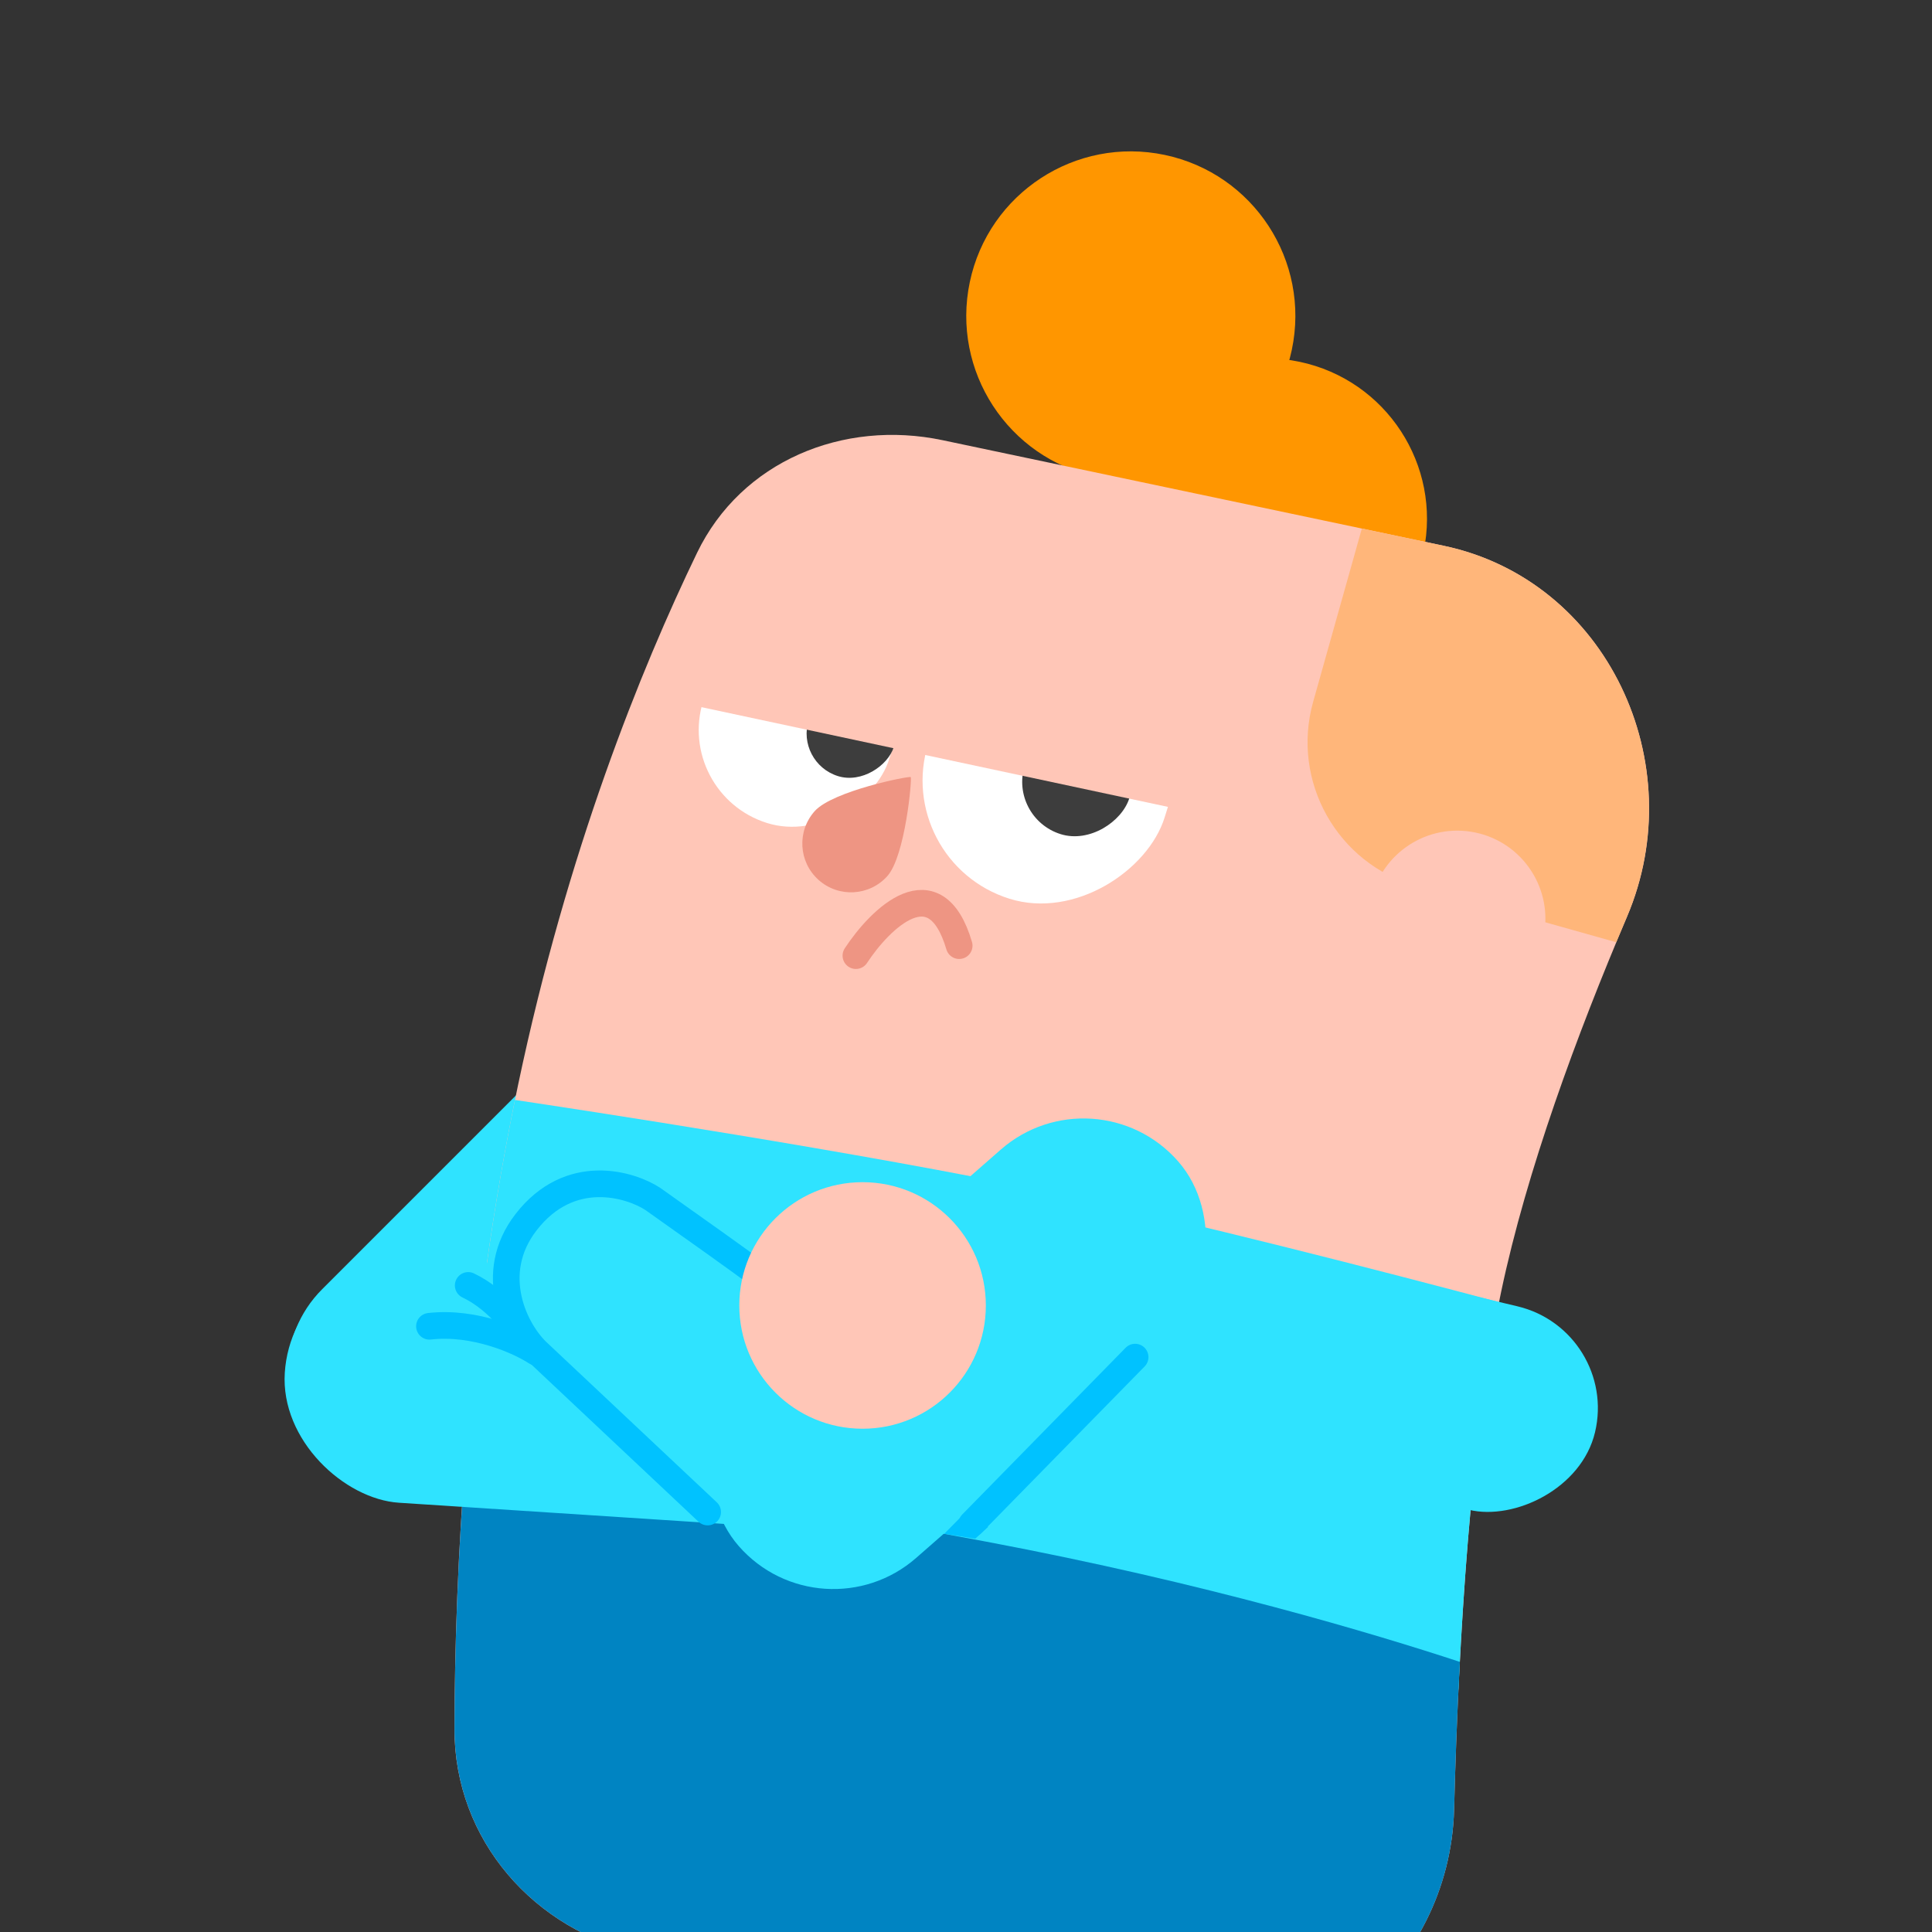 <?xml version="1.0" encoding="UTF-8" standalone="no"?>
<svg
   viewBox="0 0 256 256"
   fill="none"
   version="1.1"
   id="svg59"
   sodipodi:docname="copy-logo.svg"
   width="256"
   height="256"
   inkscape:version="1.2.2 (b0a8486541, 2022-12-01)"
   xmlns:inkscape="http://www.inkscape.org/namespaces/inkscape"
   xmlns:sodipodi="http://sodipodi.sourceforge.net/DTD/sodipodi-0.dtd"
   xmlns="http://www.w3.org/2000/svg"
   xmlns:svg="http://www.w3.org/2000/svg">
  <rect x="0" y="0" width="256" height="256" fill="#333333" stroke="none"/>
  <defs
     id="defs63" />
  <sodipodi:namedview
     id="namedview61"
     pagecolor="#ffffff"
     bordercolor="#000000"
     borderopacity="0.25"
     inkscape:showpageshadow="2"
     inkscape:pageopacity="0.0"
     inkscape:pagecheckerboard="0"
     inkscape:deskcolor="#d1d1d1"
     showgrid="false"
     inkscape:zoom="1.6115961"
     inkscape:cx="61.429783"
     inkscape:cy="95.867691"
     inkscape:window-width="1920"
     inkscape:window-height="1056"
     inkscape:window-x="0"
     inkscape:window-y="0"
     inkscape:window-maximized="1"
     inkscape:current-layer="g57" />
  <g
     mask="url(#mask0)"
     id="g57"
     transform="matrix(1.108,0,0,1.108,-50.843,-105.101)">
    <g
       id="g281"
       transform="matrix(0.935,0,0,0.935,8.396,24.252)">
      <rect
         width="30.33"
         height="68.904"
         rx="15.165"
         transform="matrix(-0.707,-0.707,-0.707,0.707,140.742,223.854)"
         fill="#2fe3ff"
         id="rect5"
         x="0"
         y="0" />
      <circle
         r="20.516"
         transform="matrix(-0.979,-0.206,-0.206,0.979,202.086,141.872)"
         fill="#ff9600"
         id="circle7"
         cx="0"
         cy="0" />
      <circle
         r="21.035"
         transform="matrix(-0.979,-0.206,-0.206,0.979,184.732,115.92)"
         fill="#ff9600"
         id="circle9"
         cx="0"
         cy="0" />
      <path
         d="m 248.2,192.765 c 8.357,-19.641 -2.561,-43.045 -23.447,-47.445 l -64.099,-13.506 c -12.728,-2.681 -25.745,2.693 -31.401,14.406 -7.196,14.899 -16.592,38.151 -22.884,68.017 -6.642,31.521 -8.094,62.191 -8.141,82.414 -0.033,14.159 10.194,25.859 24.049,28.778 l 64.186,13.524 c 20.15,4.246 39.078,-11.441 39.618,-32.025 0.568,-21.686 2.12,-47.692 6.02,-66.201 3.264,-15.491 9.676,-32.866 16.099,-47.962 z"
         fill="#ffc6b7"
         id="path11" />
      <rect
         width="31.683"
         height="41.551"
         rx="15.841"
         transform="matrix(-0.954,-0.299,-0.299,0.954,196.738,155.558)"
         fill="#ffffff"
         id="rect13"
         x="0"
         y="0" />
      <rect
         width="24.933"
         height="41.556"
         rx="12.467"
         transform="matrix(-0.954,-0.299,-0.299,0.954,162.523,144.861)"
         fill="#ffffff"
         id="rect15"
         x="0"
         y="0" />
      <rect
         width="14.024"
         height="22.853"
         rx="7.012"
         transform="matrix(-0.954,-0.299,-0.299,0.954,189.277,162.496)"
         fill="#3d3d3d"
         id="rect17"
         x="0"
         y="0" />
      <circle
         r="5.713"
         transform="matrix(-0.954,-0.299,-0.299,0.954,169.9,161.314)"
         fill="#ffffff"
         id="circle19"
         cx="0"
         cy="0" />
      <rect
         width="11.428"
         height="22.856"
         rx="5.714"
         transform="matrix(-0.954,-0.299,-0.299,0.954,159.555,154.681)"
         fill="#3d3d3d"
         id="rect21"
         x="0"
         y="0" />
      <circle
         r="5.713"
         transform="matrix(-0.954,-0.299,-0.299,0.954,144.627,153.404)"
         fill="#ffffff"
         id="circle23"
         cx="0"
         cy="0" />
      <path
         fill-rule="evenodd"
         clip-rule="evenodd"
         d="m 231.828,242.064 c -14.754,-3.918 -39.23,-10.247 -57.171,-14.027 -24.278,-5.115 -60.718,-10.647 -68.693,-11.839 -3.475,17.02 -5.456,33.731 -6.542,48.62 l 127.216,26.804 c 0.814,-17.257 2.352,-35.432 5.19,-49.558 z"
         fill="#2fe3ff"
         id="path25" />
      <path
         fill-rule="evenodd"
         clip-rule="evenodd"
         d="m 226.818,288.073 c -10.81,-3.557 -32.522,-10.086 -60.556,-15.374 -30.53,-5.759 -55.848,-9.387 -66.611,-10.843 -1.058,13.266 -1.397,25.207 -1.419,34.797 -0.033,14.159 10.194,25.86 24.049,28.779 l 64.187,13.524 c 20.149,4.245 39.077,-11.441 39.617,-32.026 0.158,-6.036 0.393,-12.407 0.733,-18.857 z"
         fill="#0084c2"
         id="path27" />
      <path
         fill-rule="evenodd"
         clip-rule="evenodd"
         d="m 214.284,143.111 -6.227,22.156 c -2.858,10.169 3.069,20.729 13.238,23.587 l 25.521,7.174 c 0.457,-1.1 0.916,-2.19 1.375,-3.268 8.357,-19.641 -2.562,-43.045 -23.448,-47.445 z"
         fill="#ffb67a"
         id="path29" />
      <path
         d="m 144.31,179.248 c -2.299,2.563 -2.086,6.503 0.477,8.802 2.562,2.299 6.502,2.085 8.801,-0.477 2.299,-2.562 3.185,-12.494 2.992,-12.668 -0.194,-0.173 -9.972,1.781 -12.27,4.343 z"
         fill="#ee9583"
         id="path31" />
      <path
         d="m 224.165,204.054 c -6.09,-1.283 -9.987,-7.261 -8.704,-13.351 1.283,-6.091 7.261,-9.988 13.351,-8.705 6.091,1.284 9.988,7.261 8.704,13.352 -1.283,6.09 -7.26,9.987 -13.351,8.704 z"
         fill="#ffc6b7"
         id="path33" />
      <rect
         x="180.066"
         y="257.201"
         width="26.757"
         height="62.643"
         rx="13.378"
         transform="rotate(-76.592,180.066,257.201)"
         fill="#2fe3ff"
         id="rect35" />
      <rect
         width="31.302"
         height="73.245"
         rx="15.651"
         transform="matrix(0.065,-0.998,-0.998,-0.065,148.605,271.462)"
         fill="#2fe3ff"
         id="rect37"
         x="0"
         y="0" />
      <path
         d="m 125.995,157.889 c 3.394,-15.88 19.019,-26.002 34.899,-22.607 l 42.922,9.174 -7.63,35.692 -71.675,-15.321 z"
         fill="#ffc6b7"
         id="path39" />
      <rect
         x="180.191"
         y="211.959"
         width="32.154"
         height="74.698"
         rx="16.077"
         transform="rotate(48.783,180.191,211.959)"
         fill="#2fe3ff"
         id="rect41" />
      <path
         d="m 164.402,270.4 20.881,-21.307"
         stroke="#00c2ff"
         stroke-width="3.409"
         stroke-linecap="round"
         id="path43" />
      <path
         d="m 108.663,248.451 c -2.106,-1.376 -7.782,-3.963 -13.636,-3.303"
         stroke="#00c2ff"
         stroke-width="3.409"
         stroke-linecap="round"
         id="path45" />
      <path
         d="m 107.578,247.711 c -0.815,-1.776 -3.475,-5.82 -7.595,-7.788"
         stroke="#00c2ff"
         stroke-width="3.409"
         stroke-linecap="round"
         id="path47" />
      <path
         d="m 149.57,197.742 c 3.125,-4.758 10.142,-11.676 13.21,-1.278"
         stroke="#ee9583"
         stroke-width="3.409"
         stroke-linecap="round"
         id="path49" />
      <path
         d="m 136.36,238.011 c -0.34,-0.34 -8.664,-6.249 -12.783,-9.161 -2.841,-1.847 -10.578,-4.27 -16.193,2.983 -5.114,6.605 -1.421,14.062 1.704,16.832 l 21.52,20.241"
         stroke="#00c2ff"
         stroke-width="3.409"
         stroke-linecap="round"
         id="path51" />
      <circle
         cx="150.423"
         cy="242.485"
         r="15.767"
         fill="#ffc6b7"
         id="circle53" />
      <path
         d="m 164.037,268.48 2.444,2.323 -1.652,1.515 -3.956,-0.632 z"
         fill="#00c2ff"
         id="path55" />
    </g>
  </g>
</svg>
